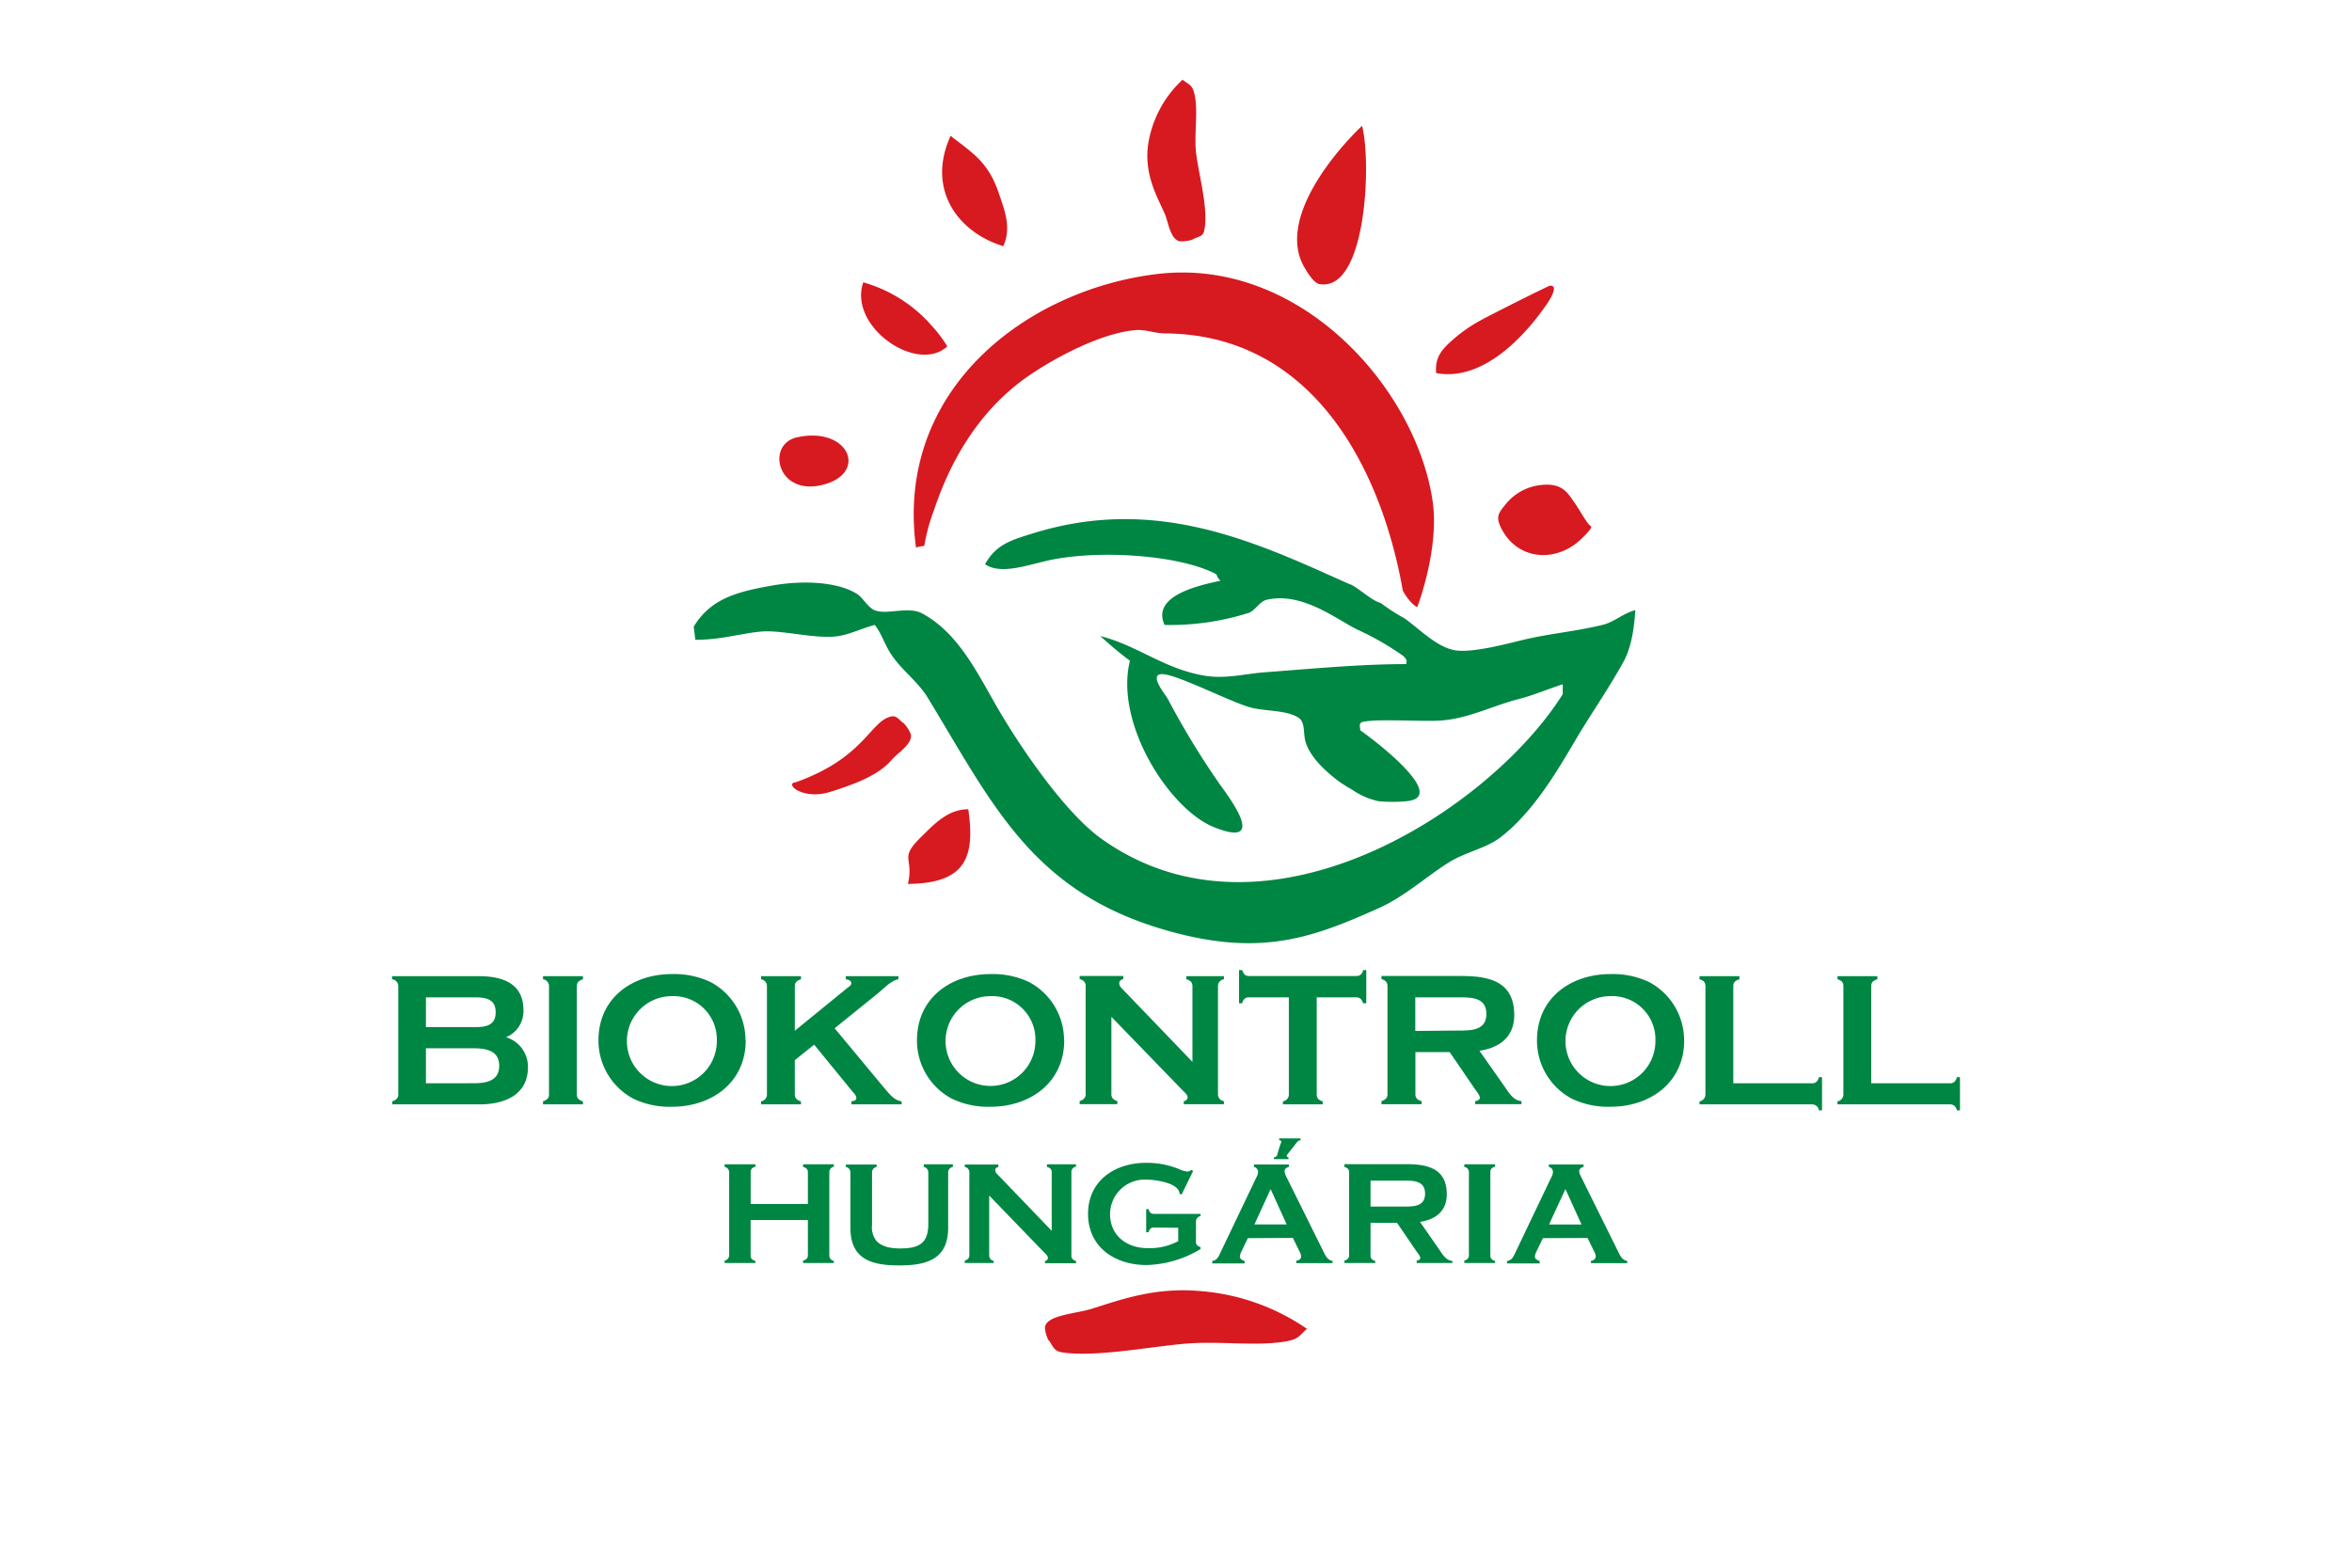 <svg xmlns="http://www.w3.org/2000/svg" viewBox="0 0 425.2 283.46"><path d="M146.05 220.6v6.4c0 .53-.35.8-.87.94v.43h5.57V228a1 1 0 0 1-.82-.94V211.9a1 1 0 0 1 .82-.94v-.43h-5.57v.47c.52.13.87.4.87.94v5.76h-10.34v-5.8c0-.54.35-.81.86-.94v-.43H131v.47a1 1 0 0 1 .82.94V227a1 1 0 0 1-.82.94v.43h5.56V228c-.51-.14-.86-.41-.86-.94v-6.46zm26.22-10.07H167v.47a1 1 0 0 1 .82 1v9.3c0 3.53-1.69 4.44-5.08 4.44-1.48 0-3.21-.21-4.28-1.34a4 4 0 0 1-.81-2.94V212a1 1 0 0 1 .83-1v-.43h-5.57v.43a1 1 0 0 1 .83 1v10c0 5.77 3.91 6.81 8.83 6.81s8.84-1.07 8.84-6.81v-10a1 1 0 0 1 .86-1v-.43zm6.54 5.63l10 10.35c.27.26.64.58.64 1a.57.57 0 0 1-.52.48v.43h5.59V228c-.49-.14-.83-.41-.83-.94V211.9a.94.94 0 0 1 .83-.94v-.43h-5.25v.47c.51.13.86.4.86.94v10.61l-9.86-10.26a1 1 0 0 1-.35-.71c0-.34.27-.5.56-.58v-.43h-6.07v.43a1 1 0 0 1 .83.94V227c0 .53-.35.8-.83.94v.43h5.24V228a1 1 0 0 1-.82-.94v-10.9zM213 222v2.43a11.2 11.2 0 0 1-5.49 1.26c-3.75 0-6.83-2.2-6.83-6.19a6.26 6.26 0 0 1 6.56-6.2c1.63 0 5.88.57 6 2.53l.37.18 2.09-4.28-.37-.19a.94.94 0 0 1-.63.3 5 5 0 0 1-1.7-.51 15.59 15.59 0 0 0-5.82-1.07c-5.61 0-10.48 3.21-10.48 9.24s4.89 9.24 10.57 9.24a19.76 19.76 0 0 0 9.77-2.89v-.35c-.48-.14-.83-.4-.83-.94v-3.67a1 1 0 0 1 .83-1v-.4h-8.46c-.56 0-.8-.36-.94-.86h-.43v4.18h.43c.14-.51.38-.85.94-.85zm22.12-16.16h-3.86v.35c.19 0 .39.08.39.29a17.74 17.74 0 0 0-.73 2.28.59.59 0 0 1-.62.49v.34h2.63v-.34c-.19 0-.32-.09-.32-.27a.27.27 0 0 1 .07-.17l1.77-2.25a.81.81 0 0 1 .67-.37v-.35zm-1.39 18l1.23 2.51a1.73 1.73 0 0 1 .25.89c0 .46-.46.67-.86.72v.43h6.55V228c-.88-.16-1.23-.85-1.6-1.61l-6.83-13.77a2.63 2.63 0 0 1-.24-.86c0-.42.4-.67.78-.77v-.43h-6.32v.44a.94.94 0 0 1 .75.91 2.15 2.15 0 0 1-.32 1l-6.56 13.74c-.34.73-.59 1.21-1.41 1.37v.43H225V228c-.37-.11-.85-.32-.85-.8a2.28 2.28 0 0 1 .23-.81l1.21-2.51zm-1.12-2.44h-5.83l2.93-6.38 2.9 6.38zm15.16-.29h4.79l3.58 5.25c.22.3.62.76.62 1.13 0 .29-.4.43-.65.45v.43h6.46V228c-1.15-.07-1.8-1.2-2.38-2.06l-3.48-5c2.81-.43 4.84-1.92 4.84-5 0-4.68-3.5-5.44-7.33-5.44h-11.17v.5c.49.13.84.4.84.94V227c0 .53-.35.8-.84.94v.43h5.57V228c-.5-.14-.85-.41-.85-.94v-5.92zm0-2.94v-4.69h6c1.77 0 3.86 0 3.86 2.36s-2.14 2.33-3.86 2.33zm22.52 9.83c-.51-.14-.86-.41-.86-.94V211.9c0-.54.35-.81.86-.94v-.43h-5.57v.47a.94.94 0 0 1 .83.94V227c0 .53-.34.8-.83.94v.43h5.57V228zm16.71-4.15l1.23 2.51a1.73 1.73 0 0 1 .25.89.87.87 0 0 1-.86.72v.43h6.55v-.4c-.88-.16-1.23-.85-1.6-1.61l-6.82-13.77a2.25 2.25 0 0 1-.26-.86c0-.42.41-.67.79-.77v-.43H280v.44a.94.94 0 0 1 .75.91 2.15 2.15 0 0 1-.32 1l-6.56 13.74c-.35.73-.59 1.21-1.43 1.37v.43h5.9V228c-.37-.11-.86-.32-.86-.8a2.3 2.3 0 0 1 .24-.81l1.21-2.51zm-1.12-2.44h-5.84L283 215l2.9 6.38zM91.46 187.56a5.1 5.1 0 0 0 3.17-4.9c0-5-4-6.15-8.1-6.15H70.87v.56a1.24 1.24 0 0 1 1.13 1.21v19.64c0 .69-.46 1-1.08 1.22v.55h15.8c4.37 0 8.72-1.63 8.72-6.7a5.55 5.55 0 0 0-3.93-5.43zM77 185.72v-5.38h8.89c2 0 3.72.34 3.72 2.71s-1.78 2.67-3.72 2.67zm0 10.15v-6.32h8.6c2.21 0 4.65.38 4.65 3.16s-2.4 3.16-4.65 3.16zm28.39 3.27c-.66-.18-1.11-.53-1.11-1.22v-19.64c0-.69.45-1 1.11-1.21v-.56h-7.22v.56a1.24 1.24 0 0 1 1.08 1.21v19.64c0 .69-.46 1-1.08 1.22v.55h7.22v-.55zm29.38-11.02a11.89 11.89 0 0 0-6.28-10.53 15.33 15.33 0 0 0-7-1.46c-7.19 0-13.3 4.31-13.3 12a11.91 11.91 0 0 0 6.32 10.54 15.13 15.13 0 0 0 7 1.45c7.15 0 13.3-4.38 13.3-12zm-5.18 0a8.13 8.13 0 1 1-8.12-8 7.82 7.82 0 0 1 8.12 8zm17.59.76l6.84 8.38c.28.35.79.77.79 1.29s-.58.52-.89.59v.55H163v-.55c-1.45-.21-2.28-1.43-3.19-2.47l-8.92-10.74 7.88-6.36c1-.83 2.36-2.3 3.65-2.5v-.56h-9.52v.56c.42.07 1 .2 1 .73 0 .34-.42.63-.66.79l-9.55 7.79v-8.1c0-.69.45-1 1.11-1.21v-.56h-7.22v.56a1.23 1.23 0 0 1 1.07 1.21v19.64a1.24 1.24 0 0 1-1.07 1.22v.55h7.22v-.55c-.66-.18-1.11-.53-1.11-1.22v-6.22l3.51-2.82zm45.18-.76a11.9 11.9 0 0 0-6.29-10.53 15.26 15.26 0 0 0-7-1.46c-7.19 0-13.3 4.31-13.3 12a11.91 11.91 0 0 0 6.32 10.54 15.13 15.13 0 0 0 7 1.45c7.15 0 13.3-4.38 13.3-12zm-5.18 0a8.12 8.12 0 1 1-8.12-8 7.82 7.82 0 0 1 8.12 8zm13.69-4.31l13 13.42c.35.34.84.76.84 1.25a.8.8 0 0 1-.7.63v.55h7.25v-.55a1.24 1.24 0 0 1-1.07-1.22v-19.61a1.23 1.23 0 0 1 1.07-1.21v-.56h-6.8v.56c.66.17 1.11.52 1.11 1.21V192l-12.78-13.3a1.29 1.29 0 0 1-.45-.91c0-.45.35-.65.73-.76v-.56h-7.89v.56c.63.17 1.08.52 1.08 1.21v19.64c0 .69-.45 1-1.08 1.22v.55H202v-.55c-.62-.18-1.08-.53-1.08-1.22v-14.07zm37.13-3.47h7.19c.73 0 1.05.45 1.22 1.07h.59v-6h-.55c-.17.61-.49 1.07-1.22 1.07h-19.45c-.73 0-1-.46-1.21-1.07H224v6h.56c.17-.62.48-1.07 1.21-1.07H233v17.58a1.24 1.24 0 0 1-1.07 1.22v.55h7.19v-.55c-.63-.18-1.08-.48-1.08-1.22v-17.58zm17.86 9.9h6.22l4.65 6.81c.28.38.8 1 .8 1.46 0 .38-.52.55-.84.59v.55h8.37v-.55c-1.49-.1-2.32-1.57-3.09-2.68l-4.51-6.42c3.64-.55 6.29-2.5 6.29-6.46 0-6.09-4.55-7.06-9.52-7.06h-14.49v.56c.63.17 1.09.52 1.09 1.21v19.64c0 .69-.46 1-1.09 1.22v.55H257v-.55c-.67-.18-1.12-.53-1.12-1.22v-7.68zm0-3.83v-6.07h7.85c2.29 0 5 0 5 3s-2.78 3-5 3zm48.59 1.71a11.9 11.9 0 0 0-6.29-10.53 15.24 15.24 0 0 0-7-1.46c-7.19 0-13.3 4.31-13.3 12a11.9 11.9 0 0 0 6.31 10.54 15.2 15.2 0 0 0 7 1.45c7.16 0 13.3-4.38 13.3-12zm-5.18 0a8.13 8.13 0 1 1-8.12-8 7.82 7.82 0 0 1 8.12 8zm14.08 7.75v-17.59c0-.73.45-1 1.11-1.21v-.56h-7.22v.56c.62.17 1.07.48 1.07 1.21v19.64a1.24 1.24 0 0 1-1.07 1.22v.55h20.38a1.24 1.24 0 0 1 1.21 1.08h.56v-6h-.56c-.17.66-.52 1.11-1.21 1.11zm24.94 0v-17.59c0-.73.45-1 1.11-1.21v-.56h-7.22v.56c.61.17 1.07.48 1.07 1.21v19.64a1.25 1.25 0 0 1-1.07 1.22v.55h20.38a1.24 1.24 0 0 1 1.21 1.08h.56v-6h-.56c-.17.66-.52 1.11-1.21 1.11z" fill="#008643"/><path d="M143.59 141.54c12.77-4.44 13.67-11.2 17.58-12 1-.18 1.45.76 2.23 1.26a6.08 6.08 0 0 1 1.27 2c.3 1.75-2.34 3.29-3.45 4.57-2.23 2.63-6 4.19-11 5.78-4.81 1.55-8.14-1.15-6.66-1.67zm20.54 18.33c1.14-4.94-1.71-4.51 2.4-8.54 2.27-2.2 4.75-5 8.52-5 1.22 8.51-.3 13.41-10.92 13.5zM213.8 14.43c1.07.85 1.7.86 2.09 2.38.78 3.08 0 6.88.3 10.43s2.44 10.72 1.48 14.59c-.24 1-1.3 1-2.08 1.49a6.22 6.22 0 0 1-2.38.3c-1.7-.47-2-3.52-2.68-5.06-1.43-3.14-3.63-7-3-12.22a20.12 20.12 0 0 1 6.24-11.91zm32.44 8.34c1.74 6.72.73 30.12-7.74 28.59-1-.2-2.17-2.12-2.68-3-5.26-9 6.57-22 10.42-25.61zm-74.39 1.79c4 3.13 6.72 4.69 8.63 10.12 1 3 2.49 6.41.89 9.83-8.22-2.51-13.92-10.28-9.52-19.95zm-15.77 26.5a25.63 25.63 0 0 1 12.5 8 21.94 21.94 0 0 1 2.67 3.58c-5.53 5.05-18-3.69-15.17-11.62zm124.08.6c1.7-.17.08 2.42-.3 3-3.74 5.56-11.49 14.42-20.23 12.8-.23-2.91 1-4.29 3.27-6.25a26.73 26.73 0 0 1 4.76-3.28c1.17-.68 12.2-6.23 12.5-6.25zm-136 27.4c9.33-2 12.91 6.58 4.47 8.63-8.18 2-10.2-7.44-4.47-8.63zm134.5 8.63c3.93-.4 4.77 1.5 6.25 3.58.39.54 2.13 3.65 2.68 3.87s-1.76 2.34-1.79 2.38c-4.72 4.43-11.8 3.72-14.58-2.38-.81-1.79-.21-2.5.9-3.87a9.46 9.46 0 0 1 6.54-3.58zm-22.43 22.1c-1.42-.69-2.63-3-2.63-3-3.6-20.65-15.4-46.17-42.77-46.5-2.28 0-3.66-.78-5.65-.59-6.08.55-14 4.78-18.45 7.74-8.45 5.53-14.34 14.18-17.85 24.72a34.53 34.53 0 0 0-1.79 6.55 6.53 6.53 0 0 0-1.49.3c-3.85-28.44 19.81-46.52 43.4-49.44 26-3.23 47.06 20.72 50 41.1 1.24 8.65-2.79 19.12-2.79 19.12z" fill="#d71920" fill-rule="evenodd"/><path d="M244.11 105.65c1.47.65 3.92 3 5.5 3.38a33.89 33.89 0 0 0 4.33 2.79c2.83 2.06 5.7 5.05 8.88 5.72s10.3-1.32 12.58-1.85c4.75-1.14 9.37-1.5 14.28-2.69 2.17-.52 3.55-2 5.95-2.68-.17 3-.67 6.65-2.08 9.24-2.7 4.94-6.11 9.78-8.93 14.59-3.66 6.25-7.82 13-13.39 17.28-2.65 2-6.28 2.63-9.22 4.46-4.21 2.62-8 6.19-12.8 8.34-11.38 5.1-20.31 8.42-35.41 4.77-26.61-6.47-33.78-22.62-46.11-42.89-1.75-2.86-4.74-5-6.55-7.74-1.16-1.72-1.75-3.8-3-5.37-2.46.65-4.82 1.87-7.14 2.09-4.13.38-9.71-1.21-13.39-.89s-7.14 1.49-11.9 1.49l-.3-2.38c3-4.9 7.43-6.27 14.29-7.45 5.22-.91 11.5-.75 15.17 1.49 1.14.7 2 2.49 3.27 3 2.3.89 6.05-.81 8.63.6 7.07 3.87 10.41 11.88 14.58 18.77s11.57 17.55 17.85 22c29.73 21.16 70.2-5.31 83.32-26.2v-1.79c-2.72.87-5.3 2-8 2.68-4.93 1.29-9 3.5-14 3.87-3.42.25-12-.4-14.29.3-.69.19-.26 1.34-.3 1.49 2.07 1.41 16.25 12.1 8.33 12.8a26.73 26.73 0 0 1-5.06 0 13.28 13.28 0 0 1-4.76-2.08 26.87 26.87 0 0 1-2.38-1.49c-2.18-1.62-5-4.16-5.94-6.85-.64-1.73 0-3.93-1.5-4.76-2.34-1.35-6-1.05-8.63-1.79-3.58-1-13-5.85-15.77-6s.54 3.79.9 4.47a145.15 145.15 0 0 0 9.22 15.19c1.24 1.81 9.44 12.17-.89 8-8-3.2-18-18.72-15.18-30.08a68.79 68.79 0 0 1-5.35-4.47c6.8 1.74 11.43 5.88 18.74 7.15 3.9.67 7.43-.34 11-.6 8.56-.64 17.25-1.48 25.59-1.48v-.6c.28.24-.24-.64-.6-.89a50.11 50.11 0 0 0-8.32-4.77c-3.82-1.91-10-6.86-16.37-5.36-1.25.29-2.07 2-3.27 2.38a47.14 47.14 0 0 1-15.16 2.16c-2.3-5.08 5.41-7 10.12-8-1.28-1.17.23-.81-2.08-1.79-6.73-2.84-19.33-3.69-28-2.09-4.15.77-9.44 3-12.49.9 2-3.57 4.61-4.34 8.92-5.66 22.53-6.92 40.71 2 57.09 9.32z" fill="#008643"/><path d="M236.28 240.28c-1.38 1.16-1.39 1.86-3.86 2.28-5 .86-11.14 0-16.89.32-6 .3-17.36 2.68-23.64 1.63-1.55-.26-1.6-1.42-2.41-2.28 0 0-.81-1.76-.48-2.6.75-1.86 5.7-2.16 8.21-2.93 5.07-1.57 11.4-4 19.77-3.25a39.38 39.38 0 0 1 19.3 6.83z" fill="#d71920" fill-rule="evenodd"/></svg>